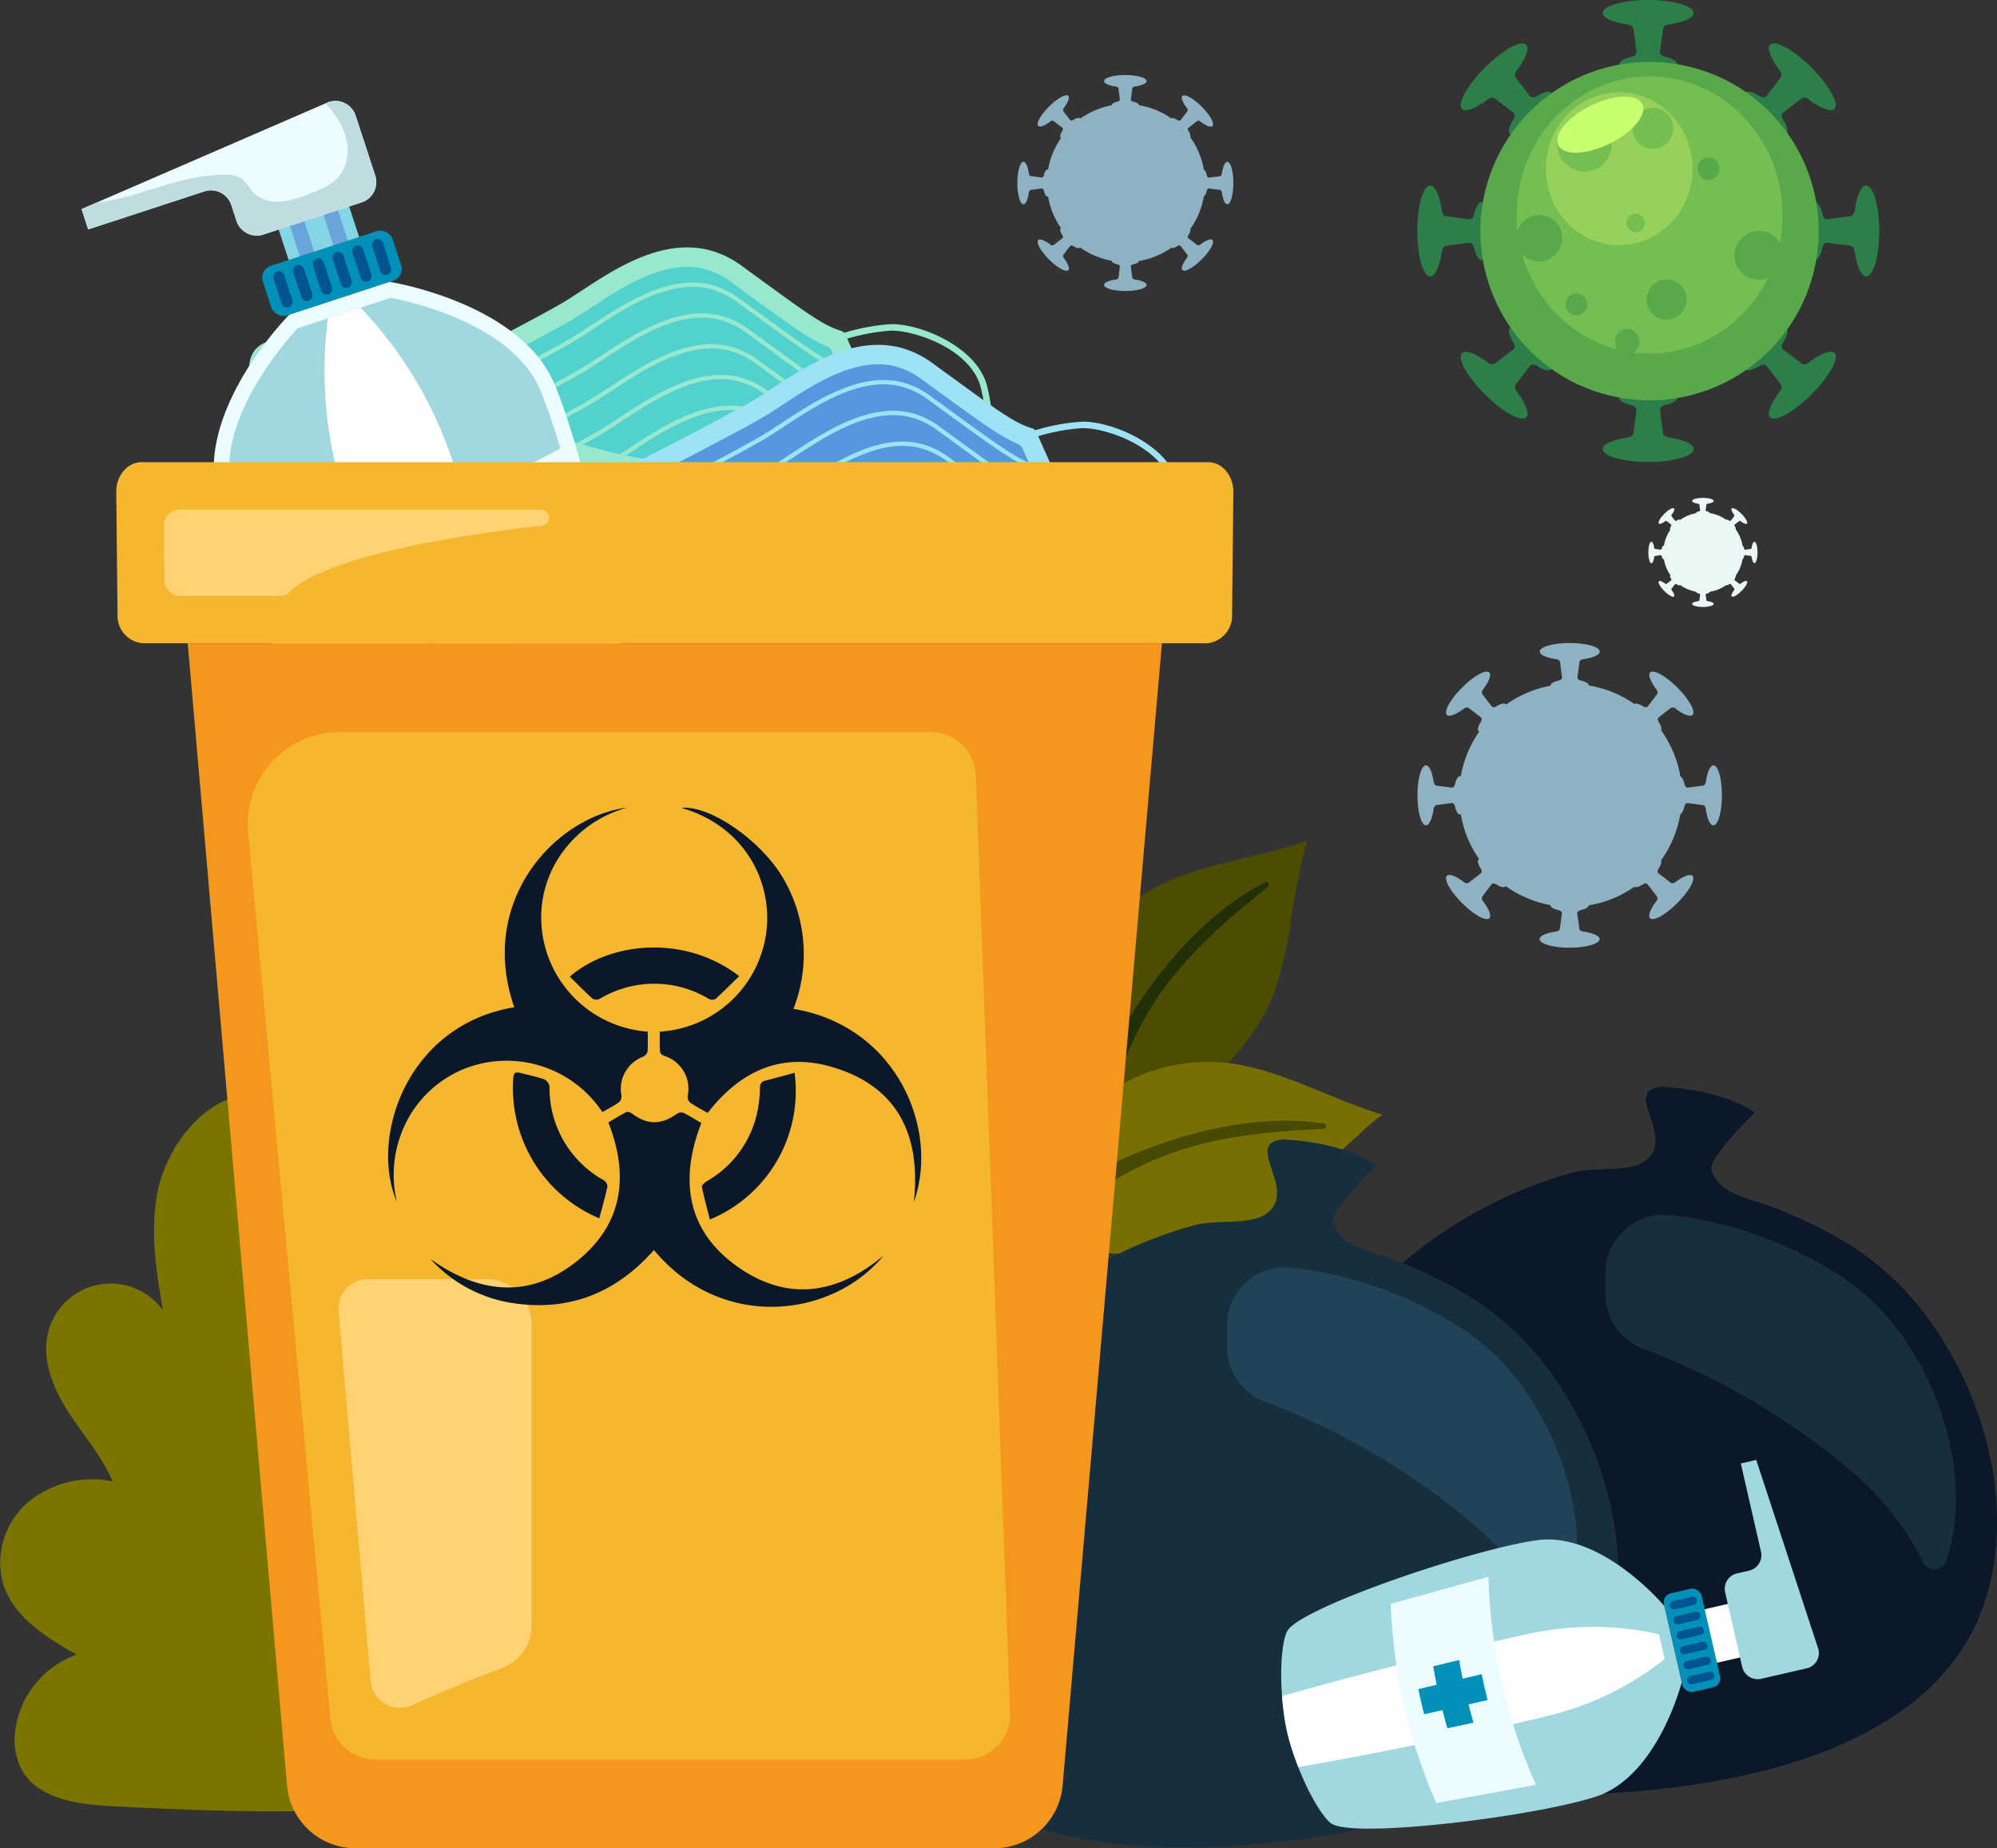 <svg xmlns="http://www.w3.org/2000/svg" width="268" height="247.988" viewBox="0 0 268 247.988">
  <rect x="0" y="0" width="268" height="247.988" fill="#333333" stroke="none"/>
  <g id="Grupo_68530" data-name="Grupo 68530" transform="translate(-49.649 -78.473)">
    <path id="Trazado_134097" data-name="Trazado 134097" d="M272.735,115.84c-.316,0-.589.633-.724,1.557-.029.2-.138.35-.271.368l-1.446.192c-.139.018-.267-.114-.314-.319-.09-.4-.232-.675-.394-.749a10.548,10.548,0,0,0-1.825-4.364c.074-.163-.013-.459-.236-.815-.112-.177-.115-.362,0-.447l1.158-.887a.392.392,0,0,1,.452.069c.749.558,1.39.812,1.613.589.317-.317-.329-1.477-1.443-2.591s-2.274-1.759-2.591-1.443c-.223.223.03.864.589,1.613a.393.393,0,0,1,.068.452l-.886,1.158c-.086.112-.269.108-.447,0-.369-.232-.675-.318-.834-.228a10.548,10.548,0,0,0-4.326-1.755c-.007-.2-.308-.368-.768-.473-.2-.047-.337-.175-.318-.314L259.98,106c.018-.132.167-.242.368-.271.924-.134,1.557-.408,1.557-.724,0-.449-1.277-.812-2.852-.812s-2.853.363-2.853.812c0,.316.633.589,1.558.724.2.029.35.139.368.271l.192,1.446c.018.139-.114.267-.318.314-.466.107-.77.281-.77.479,0,.006.005.012.005.018a10.545,10.545,0,0,0-4.256,1.8.2.2,0,0,0-.024-.046c-.14-.14-.479-.049-.884.2-.177.112-.361.115-.447,0l-.887-1.158a.392.392,0,0,1,.069-.452c.558-.749.813-1.39.589-1.613-.317-.317-1.477.329-2.591,1.443s-1.76,2.274-1.443,2.591c.223.223.864-.03,1.613-.589a.391.391,0,0,1,.451-.069l1.158.887c.112.085.109.269,0,.447-.254.4-.346.744-.206.883a.216.216,0,0,0,.059.031,10.54,10.54,0,0,0-1.751,4.268.221.221,0,0,0-.078-.025c-.2,0-.373.3-.479.77-.047.2-.175.337-.314.319l-1.446-.192c-.133-.018-.242-.166-.271-.368-.134-.924-.408-1.557-.724-1.557-.448,0-.812,1.277-.812,2.852s.364,2.853.812,2.853c.316,0,.589-.633.724-1.557.03-.2.139-.351.271-.368l1.446-.192c.139-.018.266.114.314.318.106.466.281.77.479.77a.223.223,0,0,0,.076-.024,10.542,10.542,0,0,0,1.747,4.272.2.2,0,0,0-.052.027c-.14.14-.049.479.206.884.112.177.115.361,0,.447l-1.158.887a.391.391,0,0,1-.451-.069c-.748-.558-1.39-.812-1.613-.589-.317.317.329,1.478,1.443,2.592s2.274,1.759,2.591,1.442c.223-.223-.031-.864-.589-1.613a.391.391,0,0,1-.069-.451l.887-1.158c.086-.112.269-.109.447,0,.4.254.744.346.884.206.009-.009.011-.025.019-.036a10.539,10.539,0,0,0,4.257,1.8v0c0,.2.3.373.77.48.2.047.336.174.318.313l-.192,1.447c-.018.132-.167.241-.368.271-.925.134-1.558.408-1.558.724,0,.449,1.277.812,2.853.812s2.852-.363,2.852-.812c0-.316-.633-.589-1.557-.724-.2-.03-.35-.139-.368-.271l-.192-1.447c-.019-.139.113-.266.318-.313.449-.1.745-.269.765-.459a10.554,10.554,0,0,0,4.34-1.764c.162.081.462-.006.822-.233.178-.112.362-.115.447,0l.886,1.158a.392.392,0,0,1-.068.451c-.559.749-.813,1.39-.589,1.613.317.317,1.477-.329,2.591-1.442s1.76-2.274,1.443-2.592c-.223-.223-.864.031-1.613.589a.392.392,0,0,1-.452.069l-1.158-.887c-.111-.086-.108-.269,0-.447.219-.349.307-.641.24-.806a10.546,10.546,0,0,0,1.824-4.374c.161-.075.3-.352.392-.748.047-.2.175-.336.314-.318l1.446.192c.132.018.242.167.271.368.134.924.408,1.557.724,1.557.449,0,.812-1.277.812-2.853S273.184,115.84,272.735,115.84Z" transform="translate(-58.38 -15.651)" fill="#8eb2c2"/>
    <g id="Grupo_68479" data-name="Grupo 68479" transform="translate(83.074 111.664)">
      <g id="Grupo_68476" data-name="Grupo 68476" transform="translate(78.917 10.304)">
        <path id="Trazado_134098" data-name="Trazado 134098" d="M230.834,167.212a6.7,6.7,0,0,1-1.455-.623c-5.663-3.172-10.755-6.205-10.806-6.235a.435.435,0,0,1,.445-.746c.05.03,5.133,3.057,10.785,6.223,1.325.742,2.341.857,3.02.341,1.655-1.256,1.494-6.151.479-10.338-1.291-5.329-9.2-7.85-12.153-7.706a27.015,27.015,0,0,0-6.57,1.314.435.435,0,0,1-.288-.82,27.39,27.39,0,0,1,6.816-1.362c3.738-.184,11.724,2.933,13.04,8.369.809,3.335,1.55,9.454-.8,11.236A2.744,2.744,0,0,1,230.834,167.212Z" transform="translate(-214.002 -147.252)" fill="#97e8ce"/>
      </g>
      <g id="Grupo_68477" data-name="Grupo 68477" transform="translate(0 12.369)">
        <path id="Trazado_134099" data-name="Trazado 134099" d="M114.331,166.989a26.3,26.3,0,0,1-2.836-.964c-4.377-1.786-7.2-4.468-8.38-7.971-1.1-3.263-1.018-5.469.262-6.743,2.555-2.543,9.2-.262,14.058,1.405.688.235,1.336.458,1.927.651,6.218,2.034,9.361.918,9.392.907a.434.434,0,1,1,.3.815c-.138.051-3.461,1.223-9.963-.9-.594-.194-1.247-.418-1.939-.655-4.378-1.5-10.991-3.773-13.163-1.612-1.007,1-1.025,2.971-.052,5.849,1.1,3.253,3.752,5.758,7.885,7.444,8.313,3.391,21.223,2.526,27.212-.515a.435.435,0,0,1,.394.775C133.9,168.289,122.876,169.378,114.331,166.989Z" transform="translate(-102.348 -150.173)" fill="#97e8ce"/>
      </g>
      <path id="Trazado_134100" data-name="Trazado 134100" d="M198.19,156.3l-5.309-11.927a.873.873,0,0,0-.533-.479c-2.6-.808-4.644-2.378-13.4-8.757-9.166-6.676-18.923,2.03-24.187,5.071-3.93,2.27-13.008,6.919-16.11,8.5a.88.88,0,0,0-.233,1.4l10.311,10.66a.884.884,0,0,0,.722.264c6.839-.655,7.513,1.433,17.078,2.732,9.76,1.325,15.958-.753,21.005-4.456a12.322,12.322,0,0,1,9.681-1.782A.88.88,0,0,0,198.19,156.3Z" transform="translate(-112.851 -132.674)" fill="#97e8ce"/>
      <path id="Trazado_134101" data-name="Trazado 134101" d="M144.925,152.215a1.2,1.2,0,0,1,.315-1.909c4.147-2.133,9.775-5.067,12.706-6.761.871-.5,1.831-1.133,2.846-1.8,4.192-2.754,9.933-6.524,15.239-5.04a10.254,10.254,0,0,1,3.263,1.619l1.718,1.252c6.471,4.718,8.9,6.489,11.237,7.454a1.2,1.2,0,0,1,.638.621l2.858,6.421a1.208,1.208,0,0,1-1.009,1.691,13.452,13.452,0,0,0-6.863,2.517c-5.225,3.834-11.119,5.06-19.111,3.974a52.383,52.383,0,0,1-7.641-1.587l-1.007-.283a21.284,21.284,0,0,0-7.658-.975,1.2,1.2,0,0,1-.925-.365Z" transform="translate(-114.732 -133.758)" fill="#52d1ce"/>
      <g id="Grupo_68478" data-name="Grupo 68478" transform="translate(30.621 4.719)">
        <path id="Trazado_134102" data-name="Trazado 134102" d="M158.258,147.471c.927-.536,1.944-1.2,3.021-1.911,4.381-2.877,10.383-6.819,15.861-5.287a10.553,10.553,0,0,1,3.354,1.665l1.816,1.325c6.862,5,9.429,6.874,11.929,7.906a.285.285,0,0,0,.148.016l-.321-.722c-2.328-1.045-4.96-2.963-11.417-7.669l-1.815-1.323a11.106,11.106,0,0,0-3.539-1.755c-5.732-1.6-11.86,2.421-16.337,5.362-1.069.7-2.078,1.364-2.99,1.892-2.831,1.636-8.044,4.367-12.3,6.561l.421.435C150.322,151.782,155.453,149.092,158.258,147.471Z" transform="translate(-145.671 -139.35)" fill="#97e8ce"/>
        <path id="Trazado_134103" data-name="Trazado 134103" d="M197,156.477c-2.436-1.006-4.988-2.865-11.811-7.84l-1.816-1.323a11.11,11.11,0,0,0-3.538-1.755c-5.732-1.6-11.861,2.421-16.348,5.369-1.064.7-2.07,1.359-2.98,1.885-2.437,1.409-6.641,3.629-10.478,5.62l.42.435c3.8-1.973,7.935-4.158,10.348-5.553.924-.534,1.937-1.2,3.02-1.91,4.382-2.878,10.383-6.819,15.861-5.288a10.529,10.529,0,0,1,3.353,1.666l1.82,1.326c6.86,5,9.427,6.872,11.927,7.9a.285.285,0,0,0,.379-.157A.291.291,0,0,0,197,156.477Z" transform="translate(-146.95 -141.064)" fill="#97e8ce"/>
        <path id="Trazado_134104" data-name="Trazado 134104" d="M185.919,153.157a11.11,11.11,0,0,0-3.539-1.756c-5.732-1.6-11.86,2.422-16.348,5.37-1.064.7-2.07,1.358-2.98,1.884-2.056,1.188-5.371,2.955-8.662,4.674l.013.014a1.208,1.208,0,0,0,.585.328c3.187-1.668,6.359-3.362,8.354-4.514.924-.534,1.937-1.2,3.021-1.91,4.381-2.878,10.383-6.819,15.861-5.287a10.531,10.531,0,0,1,3.354,1.665l1.816,1.324c3.527,2.571,5.918,4.314,7.75,5.542q.389-.1.773-.182c-1.873-1.229-4.356-3.04-8.183-5.83Z" transform="translate(-148.228 -142.777)" fill="#97e8ce"/>
        <path id="Trazado_134105" data-name="Trazado 134105" d="M190.166,159a11.1,11.1,0,0,0-3.538-1.756c-5.732-1.6-11.861,2.422-16.336,5.361-1.068.7-2.077,1.364-2.992,1.893-.76.44-1.694.959-2.734,1.525.271.067.544.139.818.213.826-.454,1.576-.872,2.205-1.236.929-.537,1.945-1.2,3.02-1.91,4.382-2.878,10.383-6.82,15.861-5.288a10.542,10.542,0,0,1,3.353,1.665l1.82,1.327c1.333.971,2.5,1.824,3.542,2.576.192-.1.384-.2.578-.3-1.1-.793-2.345-1.7-3.784-2.75Z" transform="translate(-151.211 -144.49)" fill="#97e8ce"/>
        <path id="Trazado_134106" data-name="Trazado 134106" d="M193.827,164.843a11.139,11.139,0,0,0-3.539-1.756c-5.731-1.6-11.859,2.422-16.336,5.362-.414.272-.816.535-1.211.79.26.056.528.112.807.168l.724-.474c4.381-2.877,10.382-6.819,15.86-5.287a10.533,10.533,0,0,1,3.354,1.666l1.778,1.3c.169-.113.336-.233.5-.351l-.125-.091Z" transform="translate(-153.608 -146.203)" fill="#97e8ce"/>
      </g>
    </g>
    <g id="Grupo_68483" data-name="Grupo 68483" transform="translate(108.7 124.742)">
      <g id="Grupo_68480" data-name="Grupo 68480" transform="translate(78.917 10.304)">
        <path id="Trazado_134107" data-name="Trazado 134107" d="M267.091,185.714a6.7,6.7,0,0,1-1.454-.623c-5.663-3.172-10.755-6.2-10.806-6.235a.435.435,0,0,1,.445-.747c.051.03,5.134,3.058,10.786,6.223,1.325.742,2.341.857,3.02.341,1.655-1.256,1.494-6.151.479-10.338-1.291-5.329-9.2-7.85-12.153-7.7a26.958,26.958,0,0,0-6.57,1.314.435.435,0,0,1-.288-.821,27.407,27.407,0,0,1,6.816-1.362c3.737-.184,11.723,2.933,13.04,8.369.809,3.335,1.55,9.454-.8,11.236A2.742,2.742,0,0,1,267.091,185.714Z" transform="translate(-250.258 -165.754)" fill="#9de2f5"/>
      </g>
      <g id="Grupo_68481" data-name="Grupo 68481" transform="translate(0 12.369)">
        <path id="Trazado_134108" data-name="Trazado 134108" d="M150.588,185.491a25.944,25.944,0,0,1-2.836-.964c-4.376-1.786-7.2-4.468-8.381-7.971-1.1-3.263-1.018-5.469.262-6.743,2.554-2.543,9.2-.262,14.058,1.405.687.235,1.336.458,1.926.651,6.218,2.035,9.362.918,9.393.907a.435.435,0,1,1,.3.816c-.139.051-3.461,1.223-9.964-.9-.594-.194-1.247-.418-1.938-.655-4.378-1.5-10.991-3.773-13.163-1.612-1.008,1-1.025,2.971-.052,5.849,1.1,3.253,3.752,5.758,7.885,7.444,8.313,3.391,21.222,2.527,27.212-.515a.435.435,0,1,1,.394.775C170.154,186.791,159.133,187.88,150.588,185.491Z" transform="translate(-138.604 -168.675)" fill="#9de2f5"/>
      </g>
      <path id="Trazado_134109" data-name="Trazado 134109" d="M234.447,174.8l-5.31-11.927a.869.869,0,0,0-.532-.479c-2.6-.809-4.644-2.379-13.4-8.758-9.167-6.676-18.923,2.03-24.187,5.071-3.93,2.27-13.008,6.919-16.11,8.5a.88.88,0,0,0-.233,1.4l10.312,10.661a.887.887,0,0,0,.722.264c6.839-.655,7.513,1.433,17.078,2.732,9.76,1.325,15.957-.753,21.005-4.456a12.322,12.322,0,0,1,9.681-1.782A.88.88,0,0,0,234.447,174.8Z" transform="translate(-149.107 -151.176)" fill="#9de2f5"/>
      <path id="Trazado_134110" data-name="Trazado 134110" d="M181.182,170.717a1.2,1.2,0,0,1,.314-1.909c4.147-2.133,9.776-5.067,12.707-6.761.871-.5,1.831-1.134,2.846-1.8,4.192-2.753,9.933-6.524,15.239-5.04a10.244,10.244,0,0,1,3.262,1.619l1.718,1.252c6.471,4.717,8.9,6.488,11.237,7.453a1.2,1.2,0,0,1,.638.621L232,172.575a1.207,1.207,0,0,1-1.009,1.691,13.453,13.453,0,0,0-6.863,2.517c-5.225,3.834-11.12,5.06-19.112,3.975a52.507,52.507,0,0,1-7.641-1.588l-1.007-.283a21.284,21.284,0,0,0-7.658-.975,1.2,1.2,0,0,1-.924-.365Z" transform="translate(-150.989 -152.26)" fill="#5598de"/>
      <g id="Grupo_68482" data-name="Grupo 68482" transform="translate(30.621 4.719)">
        <path id="Trazado_134111" data-name="Trazado 134111" d="M194.515,165.973c.927-.536,1.943-1.2,3.021-1.911,4.381-2.878,10.382-6.819,15.861-5.288a10.537,10.537,0,0,1,3.353,1.666l1.816,1.324c6.862,5,9.43,6.874,11.929,7.906a.28.28,0,0,0,.149.016l-.322-.722c-2.328-1.045-4.96-2.963-11.417-7.67l-1.815-1.323a11.119,11.119,0,0,0-3.538-1.755c-5.732-1.6-11.861,2.421-16.337,5.362-1.069.7-2.078,1.364-2.99,1.892-2.831,1.636-8.044,4.367-12.3,6.562l.421.435C186.579,170.284,191.71,167.595,194.515,165.973Z" transform="translate(-181.927 -157.853)" fill="#9de2f5"/>
        <path id="Trazado_134112" data-name="Trazado 134112" d="M233.26,174.979c-2.436-1.006-4.987-2.865-11.811-7.84l-1.815-1.322a11.1,11.1,0,0,0-3.539-1.756c-5.731-1.6-11.86,2.422-16.348,5.369-1.064.7-2.069,1.359-2.979,1.885-2.437,1.409-6.641,3.629-10.478,5.62l.421.435c3.8-1.973,7.935-4.158,10.348-5.553.924-.534,1.936-1.2,3.02-1.91,4.381-2.879,10.383-6.82,15.861-5.288a10.535,10.535,0,0,1,3.353,1.665l1.82,1.326c6.86,5,9.427,6.872,11.927,7.9a.284.284,0,0,0,.378-.157A.29.29,0,0,0,233.26,174.979Z" transform="translate(-183.206 -159.566)" fill="#9de2f5"/>
        <path id="Trazado_134113" data-name="Trazado 134113" d="M222.176,171.659a11.113,11.113,0,0,0-3.538-1.756c-5.732-1.6-11.861,2.422-16.348,5.37-1.064.7-2.07,1.359-2.979,1.884-2.056,1.188-5.371,2.955-8.662,4.675l.013.014a1.2,1.2,0,0,0,.584.327c3.188-1.668,6.36-3.362,8.354-4.514.924-.534,1.936-1.2,3.021-1.91,4.381-2.878,10.382-6.819,15.861-5.287a10.542,10.542,0,0,1,3.353,1.665l1.816,1.324c3.528,2.571,5.919,4.314,7.751,5.543.259-.069.517-.129.773-.182-1.873-1.229-4.356-3.039-8.184-5.83Z" transform="translate(-184.484 -161.279)" fill="#9de2f5"/>
        <path id="Trazado_134114" data-name="Trazado 134114" d="M226.423,177.5a11.114,11.114,0,0,0-3.539-1.755c-5.731-1.6-11.86,2.421-16.336,5.361-1.067.7-2.076,1.363-2.991,1.893-.761.439-1.694.958-2.734,1.525.271.067.544.139.818.213.826-.453,1.576-.872,2.205-1.236.929-.537,1.945-1.2,3.02-1.91,4.381-2.878,10.383-6.82,15.861-5.288a10.549,10.549,0,0,1,3.353,1.665l1.82,1.327c1.333.972,2.5,1.824,3.542,2.576q.288-.157.578-.3c-1.1-.793-2.344-1.7-3.784-2.75Z" transform="translate(-187.467 -162.992)" fill="#9de2f5"/>
        <path id="Trazado_134115" data-name="Trazado 134115" d="M230.083,183.346a11.11,11.11,0,0,0-3.538-1.755c-5.732-1.6-11.86,2.421-16.336,5.361-.415.272-.817.535-1.211.79.26.056.527.112.807.168l.723-.474c4.382-2.877,10.383-6.819,15.861-5.287a10.529,10.529,0,0,1,3.353,1.666l1.779,1.3c.169-.113.336-.233.5-.351l-.125-.091Z" transform="translate(-189.864 -164.706)" fill="#9de2f5"/>
      </g>
    </g>
    <g id="Grupo_68485" data-name="Grupo 68485" transform="translate(192.051 191.281)">
      <g id="Grupo_68484" data-name="Grupo 68484">
        <path id="Trazado_134116" data-name="Trazado 134116" d="M256.735,276.394a25.51,25.51,0,0,1,2.279-14.233,23.555,23.555,0,0,1,9.905-10.423c6.328-3.408,13.921-4.061,20.657-6.421a28.146,28.146,0,0,0-1.021,4.237c-.462,1.867-.774,3.766-1.078,5.664a51.171,51.171,0,0,1-2.431,10.667c-2.055,5.251-5.937,9.626-10.37,13.11-3.424,2.691-8.53,6.643-13.225,5.936C257.948,284.4,257.092,279.229,256.735,276.394Z" transform="translate(-256.532 -245.317)" fill="#4c4d01"/>
        <path id="Trazado_134117" data-name="Trazado 134117" d="M285.311,253.211c-6.221,3.136-11.654,8.751-15.67,14.349-3.849,5.366-7.514,12.011-8.275,18.67-.085.747,1.041,1.274,1.352.461,2.424-6.329,4.365-12.451,8.229-18.123,4.066-5.971,9.184-10.288,14.76-14.767A.356.356,0,0,0,285.311,253.211Z" transform="translate(-257.948 -247.618)" fill="#213006"/>
      </g>
    </g>
    <g id="Grupo_68486" data-name="Grupo 68486" transform="translate(188.057 220.941)">
      <path id="Trazado_134118" data-name="Trazado 134118" d="M253.181,300.327a25.511,25.511,0,0,1,10.181-10.2,23.557,23.557,0,0,1,14.133-2.651c7.126.941,13.663,4.859,20.506,6.888a28.2,28.2,0,0,0-3.31,2.838c-1.467,1.243-2.832,2.6-4.189,3.96a51.2,51.2,0,0,1-8.216,7.225c-4.741,3.053-10.449,4.328-16.083,4.557-4.352.177-10.8.391-14.2-2.93C249.474,307.532,251.812,302.835,253.181,300.327Z" transform="translate(-250.88 -287.281)" fill="#766f04"/>
      <path id="Trazado_134119" data-name="Trazado 134119" d="M290.248,298.847c-6.879-1.1-14.571.271-21.1,2.459-6.262,2.1-13.124,5.338-17.639,10.292-.506.556.1,1.642.826,1.165,5.671-3.712,10.827-7.539,17.281-9.875,6.792-2.459,13.469-2.962,20.611-3.328A.357.357,0,0,0,290.248,298.847Z" transform="translate(-251.008 -290.559)" fill="#484a04"/>
    </g>
    <g id="Grupo_68487" data-name="Grupo 68487" transform="translate(214.293 224.314)">
      <path id="Trazado_134120" data-name="Trazado 134120" d="M383.085,324.488c7.395,10.825,10.545,25.409,6.481,37.1-7.321,21.063-37.61,25.313-56.812,25.412-10.8.055-21.738-2.1-31.194-7.31-4.866-2.681-9.431-6.305-11.951-11.256-4.269-8.385.965-17.671,4.1-25.607,4.049-10.251,9.763-20.066,18.065-27.315a59.478,59.478,0,0,1,22.717-11.986c2.716-.784,7.509.04,9.658-1.558,3.738-2.78-1.475-7.808.63-9.46a3.263,3.263,0,0,1,2.263-.433c3.933.265,8.509,1.2,11.814,3.4.023.016-6.31,6.12-5.811,7.725,1.01,3.245,4.972,3.753,7.681,4.786a62.759,62.759,0,0,1,11.183,5.446A39,39,0,0,1,383.085,324.488Z" transform="translate(-288 -292.053)" fill="#0a1829"/>
      <path id="Trazado_134121" data-name="Trazado 134121" d="M400.142,333.188a30.65,30.65,0,0,0-8.7-8.666,53.153,53.153,0,0,0-22.912-8.188,7.873,7.873,0,0,0-8.655,7.814v2.8a7.88,7.88,0,0,0,5.171,7.376,95.3,95.3,0,0,1,28,16.514,38.553,38.553,0,0,1,9.021,11.249q.232.437.45.875a1.678,1.678,0,0,0,3.084-.207l.013-.038C408.579,354.19,406.38,342.322,400.142,333.188Z" transform="translate(-309.074 -299.162)" fill="#172f3d"/>
    </g>
    <g id="Grupo_68488" data-name="Grupo 68488" transform="translate(163.492 231.383)">
      <path id="Trazado_134122" data-name="Trazado 134122" d="M311.21,334.488c7.394,10.825,10.545,25.409,6.481,37.1C310.368,392.653,280.08,396.9,260.878,397c-10.8.055-21.738-2.1-31.194-7.31-4.866-2.681-9.43-6.305-11.951-11.256-4.269-8.385.965-17.671,4.1-25.607,4.049-10.251,9.764-20.066,18.065-27.315a59.483,59.483,0,0,1,22.717-11.986c2.717-.784,7.51.04,9.658-1.558,3.738-2.78-1.474-7.808.631-9.46a3.261,3.261,0,0,1,2.263-.433c3.933.265,8.509,1.2,11.814,3.4.023.016-6.309,6.12-5.81,7.725,1.009,3.245,4.972,3.753,7.68,4.786a62.786,62.786,0,0,1,11.184,5.446A39,39,0,0,1,311.21,334.488Z" transform="translate(-216.125 -302.054)" fill="#172f3d"/>
      <path id="Trazado_134123" data-name="Trazado 134123" d="M328.266,343.189a30.645,30.645,0,0,0-8.7-8.666,53.154,53.154,0,0,0-22.912-8.188A7.873,7.873,0,0,0,288,334.15v2.8a7.88,7.88,0,0,0,5.171,7.376,95.306,95.306,0,0,1,28,16.514,38.557,38.557,0,0,1,9.022,11.249q.231.437.45.875a1.678,1.678,0,0,0,3.084-.207l.013-.038C336.7,364.191,334.5,352.323,328.266,343.189Z" transform="translate(-237.199 -309.163)" fill="#214357"/>
    </g>
    <path id="Trazado_134124" data-name="Trazado 134124" d="M109.235,306.247q-.667-.534-1.373-1.049c-5.707-4.164-9.762-10.7-17.4-11.693-7.174-.935-12.927,6.513-14.229,12.885-1.078,5.273-.226,10.729.688,16.032a8.643,8.643,0,0,0-15.411,3c-.883,3.622.65,7.406,2.659,10.547s4.538,5.984,6.009,9.41A13.558,13.558,0,0,0,58.8,348.189a10.7,10.7,0,0,0-3.318,10.969c1.419,4.454,5.807,7.159,9.867,9.474a12.494,12.494,0,0,0-8.27,10.418,8.69,8.69,0,0,0,.85,4.928c2.147,3.988,7.455,4.726,11.977,4.965,17.116.906,34.418,1.448,51.265-1.707,13.819-2.588,12.076-23.3,11.432-33.21a65.651,65.651,0,0,0-2.278-14.711c-1.823-6.056-5.065-11.57-8.277-17.018C118.356,316.031,114.763,310.667,109.235,306.247Z" transform="translate(-5.408 -68.141)" fill="#7a7500"/>
    <g id="Grupo_68496" data-name="Grupo 68496" transform="translate(60.591 92.018)">
      <g id="Grupo_68489" data-name="Grupo 68489" transform="translate(25.116 10.073)">
        <rect id="Rectángulo_34071" data-name="Rectángulo 34071" width="9.955" height="9.955" transform="translate(12.557 9.461) rotate(161.881)" fill="#84d5e6"/>
        <rect id="Rectángulo_34072" data-name="Rectángulo 34072" width="6.769" height="9.955" transform="translate(11.043 9.956) rotate(161.881)" fill="#6aa5d9"/>
        <rect id="Rectángulo_34073" data-name="Rectángulo 34073" width="2.708" height="9.955" transform="matrix(-0.95, 0.311, -0.311, -0.95, 9.113, 10.588)" fill="#84d5e6"/>
      </g>
      <path id="Trazado_134125" data-name="Trazado 134125" d="M107.326,106.853l2.625,8.023a2.868,2.868,0,0,1-1.833,3.617L94.947,122.8a2.866,2.866,0,0,1-3.616-1.833l-.693-2.12a2.867,2.867,0,0,0-3.617-1.833l-15.591,5.1-.892-2.725,33.171-14.374A2.868,2.868,0,0,1,107.326,106.853Z" transform="translate(-70.538 -104.877)" fill="#ebfdff"/>
      <g id="Grupo_68491" data-name="Grupo 68491" transform="translate(23.817 16.947)">
        <rect id="Rectángulo_34074" data-name="Rectángulo 34074" width="18.316" height="7.008" rx="1.662" transform="translate(0 5.696) rotate(-18.119)" fill="#0090b8"/>
        <g id="Grupo_68490" data-name="Grupo 68490" transform="translate(1.907 1.577)">
          <path id="Trazado_134126" data-name="Trazado 134126" d="M126.195,131.123a.756.756,0,0,1,.954.484l1.09,3.33a.757.757,0,0,1-1.438.471l-1.089-3.33A.756.756,0,0,1,126.195,131.123Z" transform="translate(-112.428 -131.086)" fill="#00558f"/>
          <path id="Trazado_134127" data-name="Trazado 134127" d="M122.447,132.349a.756.756,0,0,1,.954.484l1.09,3.33a.757.757,0,1,1-1.438.471l-1.089-3.33A.757.757,0,0,1,122.447,132.349Z" transform="translate(-111.329 -131.445)" fill="#00558f"/>
          <path id="Trazado_134128" data-name="Trazado 134128" d="M118.7,133.576a.756.756,0,0,1,.954.483l1.09,3.33a.757.757,0,0,1-1.438.471l-1.089-3.33A.756.756,0,0,1,118.7,133.576Z" transform="translate(-110.23 -131.805)" fill="#00558f"/>
          <path id="Trazado_134129" data-name="Trazado 134129" d="M114.951,134.8a.756.756,0,0,1,.954.484l1.09,3.33a.757.757,0,1,1-1.438.471l-1.089-3.33A.756.756,0,0,1,114.951,134.8Z" transform="translate(-109.131 -132.164)" fill="#00558f"/>
          <path id="Trazado_134130" data-name="Trazado 134130" d="M111.2,136.028a.757.757,0,0,1,.954.484l1.09,3.33a.757.757,0,1,1-1.438.47l-1.089-3.33A.757.757,0,0,1,111.2,136.028Z" transform="translate(-108.032 -132.524)" fill="#00558f"/>
          <path id="Trazado_134131" data-name="Trazado 134131" d="M107.455,137.255a.756.756,0,0,1,.954.483l1.09,3.33a.756.756,0,1,1-1.438.471l-1.09-3.33A.756.756,0,0,1,107.455,137.255Z" transform="translate(-106.934 -132.883)" fill="#00558f"/>
        </g>
      </g>
      <path id="Trazado_134132" data-name="Trazado 134132" d="M78.121,117.278c3.9-1.157,7.824-2.593,11.891-2.482a3.6,3.6,0,0,1,2.029.513,9.908,9.908,0,0,1,1.414,1.728,4.6,4.6,0,0,0,3.748,1.344,13.621,13.621,0,0,0,3.967-1.064c1.621-.616,3.358-1.326,4.259-2.807,1.857-3.052.387-6.62-2.141-9.308l.421-.182a2.868,2.868,0,0,1,3.617,1.833l2.625,8.023a2.868,2.868,0,0,1-1.833,3.617L94.947,122.8a2.866,2.866,0,0,1-3.616-1.833l-.693-2.12a2.867,2.867,0,0,0-3.617-1.833l-15.591,5.1-.892-2.725,1.979-.857A35.564,35.564,0,0,0,78.121,117.278Z" transform="translate(-70.538 -104.877)" fill="#bfdde0"/>
      <g id="Grupo_68493" data-name="Grupo 68493" transform="translate(17.737 24.277)">
        <g id="Grupo_68492" data-name="Grupo 68492">
          <path id="Trazado_134133" data-name="Trazado 134133" d="M96.011,167.684c-2.675-11.542,9.75-24.043,9.75-24.043l3.547-1.161,6.4-2.094,3.547-1.161s17.411,2.739,22.073,13.631,11.724,43.4,9.174,47.379c-1.245,1.937-6.242,5.476-12.534,8.178q-.384.164-.773.324a34.757,34.757,0,0,1-4.818,1.576q-.406.1-.809.194c-6.672,1.54-12.8,1.638-14.945.813C112.21,209.622,98.69,179.229,96.011,167.684Z" transform="translate(-95.633 -139.225)" fill="#ebfdff"/>
          <path id="Trazado_134134" data-name="Trazado 134134" d="M135.029,208.529c.753-.246,1.5-.523,2.236-.823q.375-.154.745-.312c6.138-2.636,10.654-5.958,11.591-7.369.52-1.154.351-7.411-2.239-20.023-2.1-10.247-4.948-20.474-7.079-25.448-3.751-8.763-17.32-11.793-20.024-12.315l-12.5,4.09c-1.87,2.017-11.027,12.484-8.875,21.772,1.223,5.273,4.974,15.2,9.334,24.71,5.369,11.705,8.931,16.85,10.032,17.473,1.586.585,7.195.6,13.708-.908q.385-.09.777-.187C133.5,209,134.275,208.776,135.029,208.529Z" transform="translate(-96.491 -140.109)" fill="#a1d8df"/>
        </g>
        <path id="Trazado_134135" data-name="Trazado 134135" d="M129.492,199.1c-4.386-12.069-8.618-24.465-10.531-30.847a54.53,54.53,0,0,1-1.831-22.705l4.374-1.431a54.5,54.5,0,0,1,11.944,19.4c2.229,6.275,6.144,18.775,9.741,31.1,1.665,5.707,2.946,10.291,3.9,13.853-.944.473-1.932.935-2.955,1.374q-.384.164-.773.324a34.755,34.755,0,0,1-4.818,1.576q-.406.1-.809.194c-1.086.25-2.156.462-3.2.639C133.2,209.144,131.522,204.691,129.492,199.1Z" transform="translate(-101.8 -140.66)" fill="#fff"/>
      </g>
      <g id="Grupo_68495" data-name="Grupo 68495" transform="translate(21.921 46.278)">
        <path id="Trazado_134136" data-name="Trazado 134136" d="M109.139,204.476a115.513,115.513,0,0,0,41.089-13.445q-2.791-10.04-5.751-20.679A115.64,115.64,0,0,1,101.553,184.4Z" transform="translate(-101.553 -170.352)" fill="#ebfdff"/>
        <g id="Grupo_68494" data-name="Grupo 68494" transform="translate(18.098 11.838)">
          <path id="Trazado_134137" data-name="Trazado 134137" d="M127.158,193.871q1.945-.511,3.87-1.09l-1.312-3.934q2.689-.807,5.336-1.746l1.267,3.949q1.895-.671,3.767-1.409.845,2.711,1.679,5.381-1.851.728-3.724,1.391.613,1.907,1.218,3.795-2.573.91-5.187,1.7l-1.261-3.781q-1.9.573-3.826,1.08Z" transform="translate(-127.158 -187.101)" fill="#0090b8"/>
        </g>
      </g>
    </g>
    <g id="Grupo_68502" data-name="Grupo 68502" transform="translate(221.59 274.363)">
      <rect id="Rectángulo_34075" data-name="Rectángulo 34075" width="7.369" height="7.369" transform="translate(57.493 27.431) rotate(-102.876)" fill="#fff"/>
      <path id="Trazado_134138" data-name="Trazado 134138" d="M393.511,390.83l-6.091,1.392a2.123,2.123,0,0,1-2.542-1.6l-2.285-10a2.122,2.122,0,0,1,1.6-2.542l1.609-.368a2.122,2.122,0,0,0,1.6-2.542l-2.706-11.839,2.069-.473,8.351,25.424A2.122,2.122,0,0,1,393.511,390.83Z" transform="translate(-323.016 -362.864)" fill="#a1d8df"/>
      <g id="Grupo_68498" data-name="Grupo 68498" transform="translate(51.081 17.007)">
        <rect id="Rectángulo_34076" data-name="Rectángulo 34076" width="5.188" height="13.559" rx="1.23" transform="matrix(0.975, -0.223, 0.223, 0.975, 0, 1.156)" fill="#0090b8"/>
        <g id="Grupo_68497" data-name="Grupo 68497" transform="translate(1.072 1.338)">
          <path id="Trazado_134139" data-name="Trazado 134139" d="M379,403.482a.56.56,0,0,1-.421.671l-2.529.578a.56.56,0,0,1-.25-1.092l2.529-.578A.561.561,0,0,1,379,403.482Z" transform="translate(-373.065 -392.99)" fill="#00558f"/>
          <path id="Trazado_134140" data-name="Trazado 134140" d="M378.348,400.637a.559.559,0,0,1-.421.67l-2.528.578a.56.56,0,1,1-.25-1.092l2.528-.577A.559.559,0,0,1,378.348,400.637Z" transform="translate(-372.875 -392.156)" fill="#00558f"/>
          <path id="Trazado_134141" data-name="Trazado 134141" d="M377.7,397.791a.561.561,0,0,1-.421.671l-2.529.578a.56.56,0,1,1-.25-1.091l2.529-.578A.56.56,0,0,1,377.7,397.791Z" transform="translate(-372.684 -391.322)" fill="#00558f"/>
          <path id="Trazado_134142" data-name="Trazado 134142" d="M377.047,394.945a.559.559,0,0,1-.421.671l-2.528.578a.56.56,0,0,1-.25-1.092l2.528-.578A.56.56,0,0,1,377.047,394.945Z" transform="translate(-372.493 -390.487)" fill="#00558f"/>
          <path id="Trazado_134143" data-name="Trazado 134143" d="M376.4,392.1a.56.56,0,0,1-.421.671l-2.529.578a.56.56,0,0,1-.249-1.092l2.529-.578A.561.561,0,0,1,376.4,392.1Z" transform="translate(-372.302 -389.653)" fill="#00558f"/>
          <path id="Trazado_134144" data-name="Trazado 134144" d="M375.746,389.254a.559.559,0,0,1-.421.671l-2.528.578a.56.56,0,0,1-.249-1.092l2.528-.577A.56.56,0,0,1,375.746,389.254Z" transform="translate(-372.112 -388.819)" fill="#00558f"/>
        </g>
      </g>
      <g id="Grupo_68499" data-name="Grupo 68499" transform="translate(0 10.669)">
        <path id="Trazado_134145" data-name="Trazado 134145" d="M332.665,378.057c-8.692,1.195-32.01,9.105-33.56,12.243-.754,1.528-1.1,6.049-.412,11.071q.041.3.088.609a25.833,25.833,0,0,0,.836,3.658q.091.3.187.592c1.566,4.82,3.837,8.744,5.181,9.793,2.759,2.149,27.2-.854,35.546-3.557s11.541-15.35,11.541-15.35l-.616-2.693-1.11-4.859-.616-2.693S341.355,376.867,332.665,378.057Z" transform="translate(-298.324 -377.959)" fill="#a1d8df"/>
        <path id="Trazado_134146" data-name="Trazado 134146" d="M308.762,401.033c9.193-2.417,18.618-4.7,23.452-5.676a40.354,40.354,0,0,1,16.861.187l.759,3.321a40.358,40.358,0,0,1-15.106,7.492c-4.777,1.218-14.255,3.259-23.588,5.077-4.32.841-7.785,1.475-10.475,1.937-.285-.728-.558-1.487-.813-2.271q-.1-.295-.187-.592a25.828,25.828,0,0,1-.836-3.658q-.047-.306-.088-.609c-.111-.818-.2-1.621-.254-2.4C301.11,403.086,304.507,402.152,308.762,401.033Z" transform="translate(-298.372 -382.828)" fill="#fff"/>
      </g>
      <g id="Grupo_68501" data-name="Grupo 68501" transform="translate(14.692 15.675)">
        <path id="Trazado_134147" data-name="Trazado 134147" d="M319.111,388.669a73.253,73.253,0,0,0,6.109,26.725l13.39-2.433a73.348,73.348,0,0,1-6.382-27.919Z" transform="translate(-319.111 -385.042)" fill="#ebfdff"/>
        <g id="Grupo_68500" data-name="Grupo 68500" transform="translate(3.715 11.163)">
          <path id="Trazado_134148" data-name="Trazado 134148" d="M329.84,400.835q.21,1.258.464,2.508l2.56-.6q.354,1.745.793,3.47l-2.566.572q.314,1.235.671,2.46l-3.5.749q-.352-1.212-.662-2.432l-2.467.549q-.426-1.678-.771-3.374l2.46-.577q-.251-1.235-.46-2.479Z" transform="translate(-324.367 -400.835)" fill="#0090b8"/>
        </g>
      </g>
    </g>
    <g id="Grupo_68505" data-name="Grupo 68505" transform="translate(65.25 140.483)">
      <path id="Trazado_134149" data-name="Trazado 134149" d="M90.7,207.832l13.329,153.262a9.209,9.209,0,0,0,9.174,8.412h85.733a9.21,9.21,0,0,0,9.175-8.412l13.329-153.262Z" transform="translate(-81.109 -183.529)" fill="#f5971d"/>
      <path id="Trazado_134150" data-name="Trazado 134150" d="M193.771,224.689H114.423a12.326,12.326,0,0,0-12.279,13.394l11.039,118.926a6.049,6.049,0,0,0,6.026,5.525h79.157a6.049,6.049,0,0,0,6.048-6.049l-4.594-125.747A6.049,6.049,0,0,0,193.771,224.689Z" transform="translate(-84.45 -188.471)" fill="#f5b72f"/>
      <path id="Trazado_134151" data-name="Trazado 134151" d="M139.192,328.535H123.273a3.955,3.955,0,0,0-3.94,4.3l4.313,49.6a3.949,3.949,0,0,0,5.564,3.26q5.763-2.621,12.095-5a6.047,6.047,0,0,0,3.93-5.657V334.577A6.042,6.042,0,0,0,139.192,328.535Z" transform="translate(-89.5 -218.918)" fill="#ffd273"/>
      <path id="Trazado_134152" data-name="Trazado 134152" d="M223.658,173.447H80.522c-1.89,0-3.415,1.811-3.391,4.026l.175,16.351A3.71,3.71,0,0,0,80.7,197.75H223.483a3.711,3.711,0,0,0,3.392-3.926l.175-16.351C227.073,175.258,225.547,173.447,223.658,173.447Z" transform="translate(-77.131 -173.447)" fill="#f5b72f"/>
      <g id="Grupo_68503" data-name="Grupo 68503" transform="translate(6.409 6.361)">
        <path id="Trazado_134153" data-name="Trazado 134153" d="M136.783,182.447H88.3a2.106,2.106,0,0,0-2.106,2.129l.078,7.368a2.107,2.107,0,0,0,2.106,2.084h13.641a1.1,1.1,0,0,0,.81-.334c3.559-3.8,16.279-7.07,34.065-9.087a1.087,1.087,0,0,0,.967-1.076h0A1.084,1.084,0,0,0,136.783,182.447Z" transform="translate(-86.199 -182.447)" fill="#ffd273"/>
      </g>
      <g id="Grupo_68504" data-name="Grupo 68504" transform="translate(36.484 46.352)">
        <path id="Trazado_134154" data-name="Trazado 134154" d="M186.76,280c-.823-.477-1.64-.893-2.382-1.414a1.073,1.073,0,0,1-.3-.911,4.614,4.614,0,0,0-3.159-5.339c-.229-.067-.546-.349-.558-.548-.061-.9-.027-1.809-.027-2.7a15.346,15.346,0,0,0,14.408-14.808c.179-6.114-3.379-12.851-11.519-15.218,3.943-.377,11.013,4.586,13.882,9.819a20.134,20.134,0,0,1,1.158,17.151c13.909,2.309,19.639,16.22,16.16,25.915.98-9.1-2.251-15.641-11.175-18.174C196.551,271.869,191.045,274.43,186.76,280Z" transform="translate(-143.87 -239.031)" fill="#0a1829"/>
        <path id="Trazado_134155" data-name="Trazado 134155" d="M197.582,316.078c-6.774,8.276-21.635,10.254-30.8-.758-4.958,5.614-11.13,8.213-18.614,7.168a18.707,18.707,0,0,1-11.377-5.963c6.68,4.767,13.534,5.4,20,.007,5.856-4.885,6.635-11.289,3.875-18.333.79-.464,1.585-.968,2.421-1.389.18-.091.564.054.767.207,2.061,1.542,3.914,1.539,6.05,0a1.008,1.008,0,0,1,.859-.1c.814.4,1.584.9,2.379,1.363-3.078,7.932-1.832,14.865,5.416,19.654C185.15,322.288,191.664,321.042,197.582,316.078Z" transform="translate(-131.108 -255.961)" fill="#0a1829"/>
        <path id="Trazado_134156" data-name="Trazado 134156" d="M157.5,279.875a15.414,15.414,0,0,0-18.532-5.8,15.019,15.019,0,0,0-7.859,7.3,15.69,15.69,0,0,0-1.187,10.561c-3.709-8.658,1.346-23.745,15.758-26.123-4.953-14.223,5.444-25.577,15.176-26.789a15.793,15.793,0,0,0-8.585,5.822,14.838,14.838,0,0,0-2.939,10.013,15.4,15.4,0,0,0,14.258,14.222c0,.892.042,1.8-.028,2.7a1.079,1.079,0,0,1-.6.669,4.61,4.61,0,0,0-2.893,5.237,1.088,1.088,0,0,1-.337.871C159.047,279.043,158.287,279.423,157.5,279.875Z" transform="translate(-128.748 -239.027)" fill="#0a1829"/>
        <path id="Trazado_134157" data-name="Trazado 134157" d="M164.046,308.875a18.931,18.931,0,0,1-11.543-18.8c.031-.591.194-.9.852-.732,1.105.29,2.236.5,3.31.879a1.335,1.335,0,0,1,.7,1,14.147,14.147,0,0,0,7.271,12.54,1.094,1.094,0,0,1,.5.843C164.837,306,164.439,307.383,164.046,308.875Z" transform="translate(-135.703 -253.767)" fill="#0a1829"/>
        <path id="Trazado_134158" data-name="Trazado 134158" d="M200.763,289.375a18.658,18.658,0,0,1-11.369,19.681c-.375-1.479-.775-2.919-1.073-4.38-.042-.2.37-.588.651-.756a14.029,14.029,0,0,0,6.856-9.613,16.026,16.026,0,0,0,.276-2.821c.014-.552.143-.909.695-1.055C198.092,290.089,199.385,289.743,200.763,289.375Z" transform="translate(-146.214 -253.789)" fill="#0a1829"/>
        <path id="Trazado_134159" data-name="Trazado 134159" d="M185.972,269.427c-1.094,1.068-2.1,2.091-3.17,3.054a.967.967,0,0,1-.877.011,14.222,14.222,0,0,0-14.682-.013,1.048,1.048,0,0,1-.956-.046c-1.046-.938-2.029-1.946-3.044-2.941C168.69,264.776,178.751,263.834,185.972,269.427Z" transform="translate(-138.862 -246.814)" fill="#0a1829"/>
      </g>
    </g>
    <g id="Grupo_68515" data-name="Grupo 68515" transform="translate(239.851 78.473)">
      <g id="Grupo_68506" data-name="Grupo 68506" transform="translate(24.895 0)">
        <path id="Trazado_134160" data-name="Trazado 134160" d="M418.094,84.161c-3.369,0-6.1.777-6.1,1.737,0,.676,1.354,1.26,3.33,1.548.43.062.749.3.786.579l.411,3.092c.039.3-.243.571-.681.671-1,.227-1.646.6-1.646,1.025,0,.693,1.746,1.255,3.9,1.255s3.9-.562,3.9-1.255c0-.423-.65-.8-1.646-1.025-.438-.1-.72-.374-.681-.671l.411-3.092c.037-.283.356-.517.786-.579,1.976-.288,3.33-.872,3.33-1.548C424.193,84.938,421.462,84.161,418.094,84.161Z" transform="translate(-411.995 -84.161)" fill="#2c7f49"/>
      </g>
      <g id="Grupo_68507" data-name="Grupo 68507" transform="translate(24.895 52.08)">
        <path id="Trazado_134161" data-name="Trazado 134161" d="M418.094,167.752c3.368,0,6.1-.777,6.1-1.737,0-.676-1.354-1.26-3.33-1.548-.43-.062-.748-.3-.786-.579l-.411-3.092c-.04-.3.243-.571.681-.671,1-.228,1.646-.6,1.646-1.025,0-.694-1.746-1.256-3.9-1.256s-3.9.562-3.9,1.256c0,.423.65.8,1.646,1.025.438.1.72.373.681.671l-.411,3.092c-.037.283-.356.517-.786.579-1.976.288-3.33.872-3.33,1.548C411.995,166.975,414.725,167.752,418.094,167.752Z" transform="translate(-411.995 -157.845)" fill="#2c7f49"/>
      </g>
      <g id="Grupo_68508" data-name="Grupo 68508" transform="translate(52.08 24.895)">
        <path id="Trazado_134162" data-name="Trazado 134162" d="M460.365,125.482c0-3.369-.778-6.1-1.737-6.1-.675,0-1.26,1.354-1.547,3.33-.063.43-.3.748-.58.786l-3.092.41c-.3.04-.571-.243-.671-.68-.228-1-.6-1.647-1.025-1.647-.693,0-1.256,1.747-1.256,3.9s.563,3.9,1.256,3.9c.423,0,.8-.65,1.025-1.646.1-.438.373-.72.671-.681l3.092.41c.283.037.517.356.58.786.287,1.976.872,3.33,1.547,3.33C459.587,131.58,460.365,128.85,460.365,125.482Z" transform="translate(-450.457 -119.383)" fill="#2c7f49"/>
      </g>
      <g id="Grupo_68509" data-name="Grupo 68509" transform="translate(0 24.895)">
        <path id="Trazado_134163" data-name="Trazado 134163" d="M376.773,125.482c0,3.368.778,6.1,1.737,6.1.675,0,1.26-1.354,1.547-3.33.063-.43.3-.749.58-.786l3.092-.41c.3-.04.571.243.671.681.228,1,.6,1.646,1.025,1.646.693,0,1.256-1.746,1.256-3.9s-.563-3.9-1.256-3.9c-.423,0-.8.65-1.025,1.647-.1.437-.373.72-.671.68l-3.092-.41c-.283-.037-.517-.356-.58-.786-.287-1.976-.872-3.33-1.547-3.33C377.551,119.383,376.773,122.113,376.773,125.482Z" transform="translate(-376.773 -119.383)" fill="#2c7f49"/>
      </g>
      <g id="Grupo_68510" data-name="Grupo 68510" transform="translate(43.894 5.821)">
        <path id="Trazado_134164" data-name="Trazado 134164" d="M447.891,95.654c-2.382-2.382-4.862-3.763-5.541-3.084-.478.477.066,1.848,1.26,3.448a.84.84,0,0,1,.146.965l-1.9,2.477c-.183.238-.576.232-.956-.007-.865-.544-1.59-.739-1.889-.439-.491.491.347,2.123,1.87,3.645s3.155,2.36,3.646,1.869c.3-.3.1-1.023-.44-1.889-.238-.38-.245-.773-.006-.956l2.477-1.9a.837.837,0,0,1,.965.146c1.6,1.194,2.971,1.737,3.449,1.26C451.653,100.516,450.273,98.035,447.891,95.654Z" transform="translate(-438.876 -92.397)" fill="#2c7f49"/>
      </g>
      <g id="Grupo_68511" data-name="Grupo 68511" transform="translate(5.821 43.894)">
        <path id="Trazado_134165" data-name="Trazado 134165" d="M388.266,155.279c2.382,2.381,4.862,3.762,5.541,3.084.478-.477-.066-1.848-1.26-3.448a.84.84,0,0,1-.146-.966l1.9-2.477c.183-.238.576-.232.956.007.865.544,1.59.739,1.889.44.49-.491-.347-2.123-1.87-3.646s-3.155-2.36-3.646-1.869c-.3.3-.1,1.023.44,1.889.238.38.245.773.006.956l-2.477,1.9a.837.837,0,0,1-.965-.146c-1.6-1.194-2.971-1.737-3.449-1.26C384.5,150.416,385.884,152.9,388.266,155.279Z" transform="translate(-385.009 -146.264)" fill="#2c7f49"/>
      </g>
      <g id="Grupo_68512" data-name="Grupo 68512" transform="translate(43.894 43.894)">
        <path id="Trazado_134166" data-name="Trazado 134166" d="M447.891,155.279c2.382-2.382,3.762-4.863,3.084-5.541-.478-.478-1.848.066-3.449,1.26a.837.837,0,0,1-.965.146l-2.477-1.9c-.239-.182-.232-.575.006-.956.544-.865.739-1.59.44-1.889-.49-.491-2.123.346-3.646,1.869s-2.36,3.155-1.87,3.646c.3.3,1.024.1,1.889-.44.38-.239.773-.245.956-.007l1.9,2.477a.84.84,0,0,1-.146.966c-1.194,1.6-1.738,2.971-1.26,3.448C443.029,159.041,445.509,157.66,447.891,155.279Z" transform="translate(-438.876 -146.264)" fill="#2c7f49"/>
      </g>
      <g id="Grupo_68513" data-name="Grupo 68513" transform="translate(5.821 5.821)">
        <path id="Trazado_134167" data-name="Trazado 134167" d="M388.266,95.654c-2.382,2.381-3.763,4.862-3.084,5.541.478.477,1.848-.066,3.449-1.26a.837.837,0,0,1,.965-.146l2.477,1.9c.239.182.232.576-.006.956-.544.865-.739,1.59-.44,1.889.491.491,2.123-.346,3.646-1.869s2.36-3.154,1.87-3.645c-.3-.3-1.024-.1-1.889.439-.38.239-.773.245-.956.007l-1.9-2.477a.84.84,0,0,1,.146-.965c1.194-1.6,1.738-2.971,1.26-3.448C393.128,91.891,390.648,93.272,388.266,95.654Z" transform="translate(-385.009 -92.397)" fill="#2c7f49"/>
      </g>
      <circle id="Elipse_4818" data-name="Elipse 4818" cx="22.702" cy="22.702" r="22.702" transform="translate(3.772 47.747) rotate(-76.423)" fill="#5aa84c"/>
      <ellipse id="Elipse_4819" data-name="Elipse 4819" cx="17.835" cy="18.588" rx="17.835" ry="18.588" transform="translate(13.334 10.249)" fill="#75be52"/>
      <ellipse id="Elipse_4820" data-name="Elipse 4820" cx="9.842" cy="10.257" rx="9.842" ry="10.257" transform="translate(17.25 12.385)" fill="#96d15b"/>
      <g id="Grupo_68514" data-name="Grupo 68514" transform="translate(13.228 14.465)">
        <path id="Trazado_134168" data-name="Trazado 134168" d="M417.739,124.7a1.264,1.264,0,0,0,0,2.527A1.264,1.264,0,0,0,417.739,124.7Z" transform="translate(-401.654 -110.513)" fill="#75be52"/>
        <path id="Trazado_134169" data-name="Trazado 134169" d="M410.555,109.678a2.648,2.648,0,0,0-.423-1.326,2.078,2.078,0,0,0-.616-.845l-.731-.565a2,2,0,0,0-.918-.372,3.574,3.574,0,0,0-4.4,4.4,1.057,1.057,0,0,0,.19.487,2.71,2.71,0,0,0,.746,1.162l.732.565.114.052.852.36a2.705,2.705,0,0,0,1.422.064,1.775,1.775,0,0,0,.9-.243,2.678,2.678,0,0,0,1.147-.738l.558-.722.36-.852A2.705,2.705,0,0,0,410.555,109.678Z" transform="translate(-397.791 -105.159)" fill="#75be52"/>
        <path id="Trazado_134170" data-name="Trazado 134170" d="M424.889,138.012a2.7,2.7,0,0,0-3.813,0,3,3,0,0,0-.79,1.907,2.723,2.723,0,0,0,.79,1.906,2.7,2.7,0,0,0,3.813,0,3,3,0,0,0,.79-1.906A2.722,2.722,0,0,0,424.889,138.012Z" transform="translate(-402.759 -114.183)" fill="#5aa84c"/>
        <path id="Trazado_134171" data-name="Trazado 134171" d="M406.387,139.834a1.488,1.488,0,0,0,0,2.975A1.488,1.488,0,0,0,406.387,139.834Z" transform="translate(-398.263 -114.949)" fill="#5aa84c"/>
        <path id="Trazado_134172" data-name="Trazado 134172" d="M401.616,127.266a3.121,3.121,0,0,0-.8-1.376,3.241,3.241,0,0,0-2.205-.913,3.2,3.2,0,0,0-3.118,3.118q.056.415.112.829a3.121,3.121,0,0,0,.8,1.376,3.241,3.241,0,0,0,2.2.913,3.2,3.2,0,0,0,3.118-3.118Q401.672,127.68,401.616,127.266Z" transform="translate(-395.488 -110.592)" fill="#5aa84c"/>
        <path id="Trazado_134173" data-name="Trazado 134173" d="M443.415,130.39a3.269,3.269,0,0,0-.843-1.447,3.4,3.4,0,0,0-2.318-.961,3.37,3.37,0,0,0-3.279,3.279q.059.436.117.872a3.273,3.273,0,0,0,.843,1.447,3.407,3.407,0,0,0,2.318.96,3.37,3.37,0,0,0,3.279-3.278Q443.474,130.825,443.415,130.39Z" transform="translate(-407.651 -111.473)" fill="#5aa84c"/>
        <path id="Trazado_134174" data-name="Trazado 134174" d="M431.46,114a1.552,1.552,0,0,0,0,3.1A1.552,1.552,0,0,0,431.46,114Z" transform="translate(-405.596 -107.375)" fill="#5aa84c"/>
        <path id="Trazado_134175" data-name="Trazado 134175" d="M422.313,105.432a2.751,2.751,0,0,0-3.89,0,3.056,3.056,0,0,0-.806,1.945,2.781,2.781,0,0,0,.806,1.945,2.752,2.752,0,0,0,3.89,0,3.064,3.064,0,0,0,.805-1.945A2.778,2.778,0,0,0,422.313,105.432Z" transform="translate(-401.976 -104.626)" fill="#75be52"/>
        <path id="Trazado_134176" data-name="Trazado 134176" d="M415.95,146.6a1.712,1.712,0,0,0,0,3.422A1.712,1.712,0,0,0,415.95,146.6Z" transform="translate(-401.003 -116.932)" fill="#5aa84c"/>
      </g>
      <path id="Trazado_134177" data-name="Trazado 134177" d="M414.758,103.489c.693,1.412-1.269,3.8-4.384,5.324s-6.2,1.621-6.892.209,1.269-3.795,4.384-5.323S414.065,102.078,414.758,103.489Z" transform="translate(-384.563 -89.535)" fill="#c8ff6f"/>
    </g>
    <path id="Trazado_134196" data-name="Trazado 134196" d="M501.588,256.833c-.445,0-.831.893-1.021,2.2-.041.283-.2.494-.382.519l-2.04.271c-.2.025-.377-.16-.443-.45-.128-.56-.327-.953-.556-1.056a14.889,14.889,0,0,0-2.576-6.157c.105-.23-.018-.649-.333-1.15-.158-.251-.162-.51,0-.63l1.633-1.251a.554.554,0,0,1,.637.1c1.056.788,1.961,1.146,2.276.832.447-.448-.464-2.084-2.035-3.656s-3.208-2.483-3.656-2.035c-.315.315.043,1.219.831,2.275a.553.553,0,0,1,.1.637l-1.252,1.634c-.12.157-.38.153-.63,0-.52-.327-.953-.449-1.176-.321a14.88,14.88,0,0,0-6.1-2.477c-.01-.275-.435-.518-1.084-.667-.288-.066-.475-.246-.449-.442l.271-2.04c.025-.187.235-.341.518-.382,1.3-.189,2.2-.575,2.2-1.021,0-.633-1.8-1.146-4.023-1.146s-4.024.513-4.024,1.146c0,.446.893.832,2.2,1.021.283.041.494.2.519.382l.27,2.04c.026.2-.161.377-.449.442-.657.151-1.086.4-1.086.676,0,.008.006.016.008.025a14.878,14.878,0,0,0-6.005,2.538.285.285,0,0,0-.034-.065c-.2-.2-.676-.069-1.246.29-.251.158-.51.162-.63,0l-1.251-1.634a.554.554,0,0,1,.1-.637c.788-1.056,1.146-1.961.831-2.275-.447-.448-2.084.463-3.655,2.035s-2.483,3.207-2.036,3.656c.315.315,1.22-.044,2.276-.832a.554.554,0,0,1,.637-.1l1.633,1.251c.158.12.153.38,0,.63-.358.57-.487,1.049-.29,1.246a.306.306,0,0,0,.084.044,14.881,14.881,0,0,0-2.472,6.022.3.3,0,0,0-.11-.035c-.279,0-.527.429-.676,1.086-.066.289-.246.475-.442.45l-2.04-.271c-.187-.025-.341-.235-.382-.519-.189-1.3-.575-2.2-1.021-2.2-.633,0-1.146,1.8-1.146,4.024s.513,4.024,1.146,4.024c.446,0,.832-.893,1.021-2.2.041-.284.2-.494.382-.519l2.04-.271c.2-.026.377.16.442.449.15.657.4,1.086.676,1.086a.294.294,0,0,0,.107-.034,14.878,14.878,0,0,0,2.464,6.026.317.317,0,0,0-.073.038c-.2.2-.069.676.29,1.246.158.251.162.51,0,.63l-1.633,1.252a.553.553,0,0,1-.637-.1c-1.056-.788-1.961-1.146-2.276-.831-.447.447.464,2.084,2.036,3.656s3.208,2.482,3.655,2.035c.315-.315-.043-1.219-.831-2.275a.554.554,0,0,1-.1-.637L471.8,272.8c.12-.158.38-.153.63,0,.57.358,1.049.488,1.246.29.013-.013.016-.035.026-.051a14.876,14.876,0,0,0,6.006,2.543v.006c0,.28.428.527,1.086.676.288.066.475.247.449.442l-.27,2.041c-.025.187-.235.341-.519.382-1.3.189-2.2.575-2.2,1.021,0,.633,1.8,1.146,4.024,1.146s4.023-.513,4.023-1.146c0-.445-.893-.831-2.2-1.021-.283-.042-.493-.2-.518-.382l-.271-2.041c-.026-.2.16-.376.449-.442.633-.144,1.051-.38,1.081-.646a14.891,14.891,0,0,0,6.122-2.49c.228.114.651-.009,1.16-.328.251-.158.51-.162.63,0l1.252,1.634a.553.553,0,0,1-.1.637c-.788,1.056-1.146,1.96-.831,2.275.447.447,2.084-.464,3.656-2.035s2.482-3.208,2.035-3.656c-.315-.315-1.22.043-2.276.831a.553.553,0,0,1-.637.1l-1.633-1.252c-.158-.12-.153-.38,0-.63.31-.493.433-.9.339-1.137a14.89,14.89,0,0,0,2.573-6.171c.228-.106.425-.5.553-1.055.066-.288.246-.475.443-.449l2.04.271c.187.025.341.235.382.519.19,1.3.576,2.2,1.021,2.2.633,0,1.146-1.8,1.146-4.024S502.22,256.833,501.588,256.833Z" transform="translate(-221.986 -75.669)" fill="#8eb2c2"/>
    <path id="Trazado_134198" data-name="Trazado 134198" d="M382.26,186.107c-.16,0-.3.32-.366.787-.015.1-.07.177-.136.186l-.732.1c-.071.009-.135-.058-.159-.161-.046-.2-.117-.341-.2-.379a5.332,5.332,0,0,0-.923-2.207c.038-.083-.006-.232-.119-.412-.056-.09-.058-.182,0-.226l.586-.448a.2.2,0,0,1,.228.035c.378.282.7.411.816.3.16-.16-.166-.747-.729-1.31s-1.15-.89-1.31-.729c-.113.113.016.438.3.816a.2.2,0,0,1,.035.228l-.448.586c-.043.057-.136.055-.226,0-.187-.117-.341-.161-.422-.115a5.335,5.335,0,0,0-2.188-.888c0-.1-.156-.186-.389-.239-.1-.023-.17-.088-.16-.159l.1-.731c.008-.067.084-.122.186-.137.467-.068.787-.206.787-.366,0-.227-.646-.411-1.443-.411s-1.442.184-1.442.411c0,.16.319.3.787.366.1.015.177.07.186.137l.1.731c.009.071-.057.136-.161.159-.235.054-.389.142-.389.242l0,.008a5.335,5.335,0,0,0-2.152.91.1.1,0,0,0-.012-.023c-.071-.071-.242-.025-.447.1-.09.057-.183.058-.226,0l-.449-.586a.2.2,0,0,1,.035-.228c.283-.378.411-.7.3-.816-.16-.16-.747.166-1.31.729s-.89,1.15-.729,1.31c.113.113.437-.016.816-.3a.2.2,0,0,1,.228-.035l.586.448c.056.044.054.136,0,.226-.129.205-.175.376-.1.447a.1.1,0,0,0,.03.016,5.337,5.337,0,0,0-.886,2.159.1.1,0,0,0-.04-.013c-.1,0-.189.154-.242.389-.023.1-.088.17-.158.161l-.732-.1c-.067-.008-.122-.084-.137-.186-.068-.467-.206-.787-.366-.787-.227,0-.411.646-.411,1.443s.184,1.443.411,1.443c.16,0,.3-.32.366-.788.015-.1.07-.177.137-.186l.732-.1c.07-.009.135.058.158.161.054.235.143.389.242.389a.112.112,0,0,0,.039-.012,5.334,5.334,0,0,0,.884,2.16.109.109,0,0,0-.027.014c-.071.071-.025.242.1.447.057.09.058.182,0,.225l-.586.449a.2.2,0,0,1-.228-.035c-.379-.283-.7-.411-.816-.3-.16.16.166.747.729,1.31s1.15.89,1.31.73c.113-.113-.016-.438-.3-.816a.2.2,0,0,1-.035-.228l.449-.585c.043-.057.136-.055.226,0,.2.129.376.175.447.1a.148.148,0,0,0,.009-.018,5.336,5.336,0,0,0,2.153.912v0c0,.1.154.189.389.242.1.023.17.088.161.158l-.1.732c-.009.067-.084.122-.186.137-.468.068-.787.206-.787.366,0,.227.645.411,1.442.411s1.443-.184,1.443-.411c0-.16-.32-.3-.787-.366-.1-.015-.177-.07-.186-.137l-.1-.732c-.01-.07.057-.135.16-.158.228-.052.377-.136.387-.232a5.333,5.333,0,0,0,2.2-.893c.081.041.233,0,.416-.117.09-.057.183-.058.226,0l.448.585a.2.2,0,0,1-.035.228c-.282.379-.411.7-.3.816.16.16.747-.167,1.31-.73s.89-1.15.729-1.31c-.113-.112-.438.016-.816.3a.2.2,0,0,1-.228.035l-.586-.449c-.057-.043-.054-.136,0-.225.111-.177.155-.324.122-.409a5.334,5.334,0,0,0,.922-2.212c.081-.038.153-.178.2-.378.024-.1.088-.17.159-.161l.732.1c.066.009.122.085.136.186.069.468.206.788.366.788.227,0,.411-.646.411-1.443S382.487,186.107,382.26,186.107Z" transform="translate(-97.166 -34.95)" fill="#ebf7f5"/>
  </g>
</svg>
